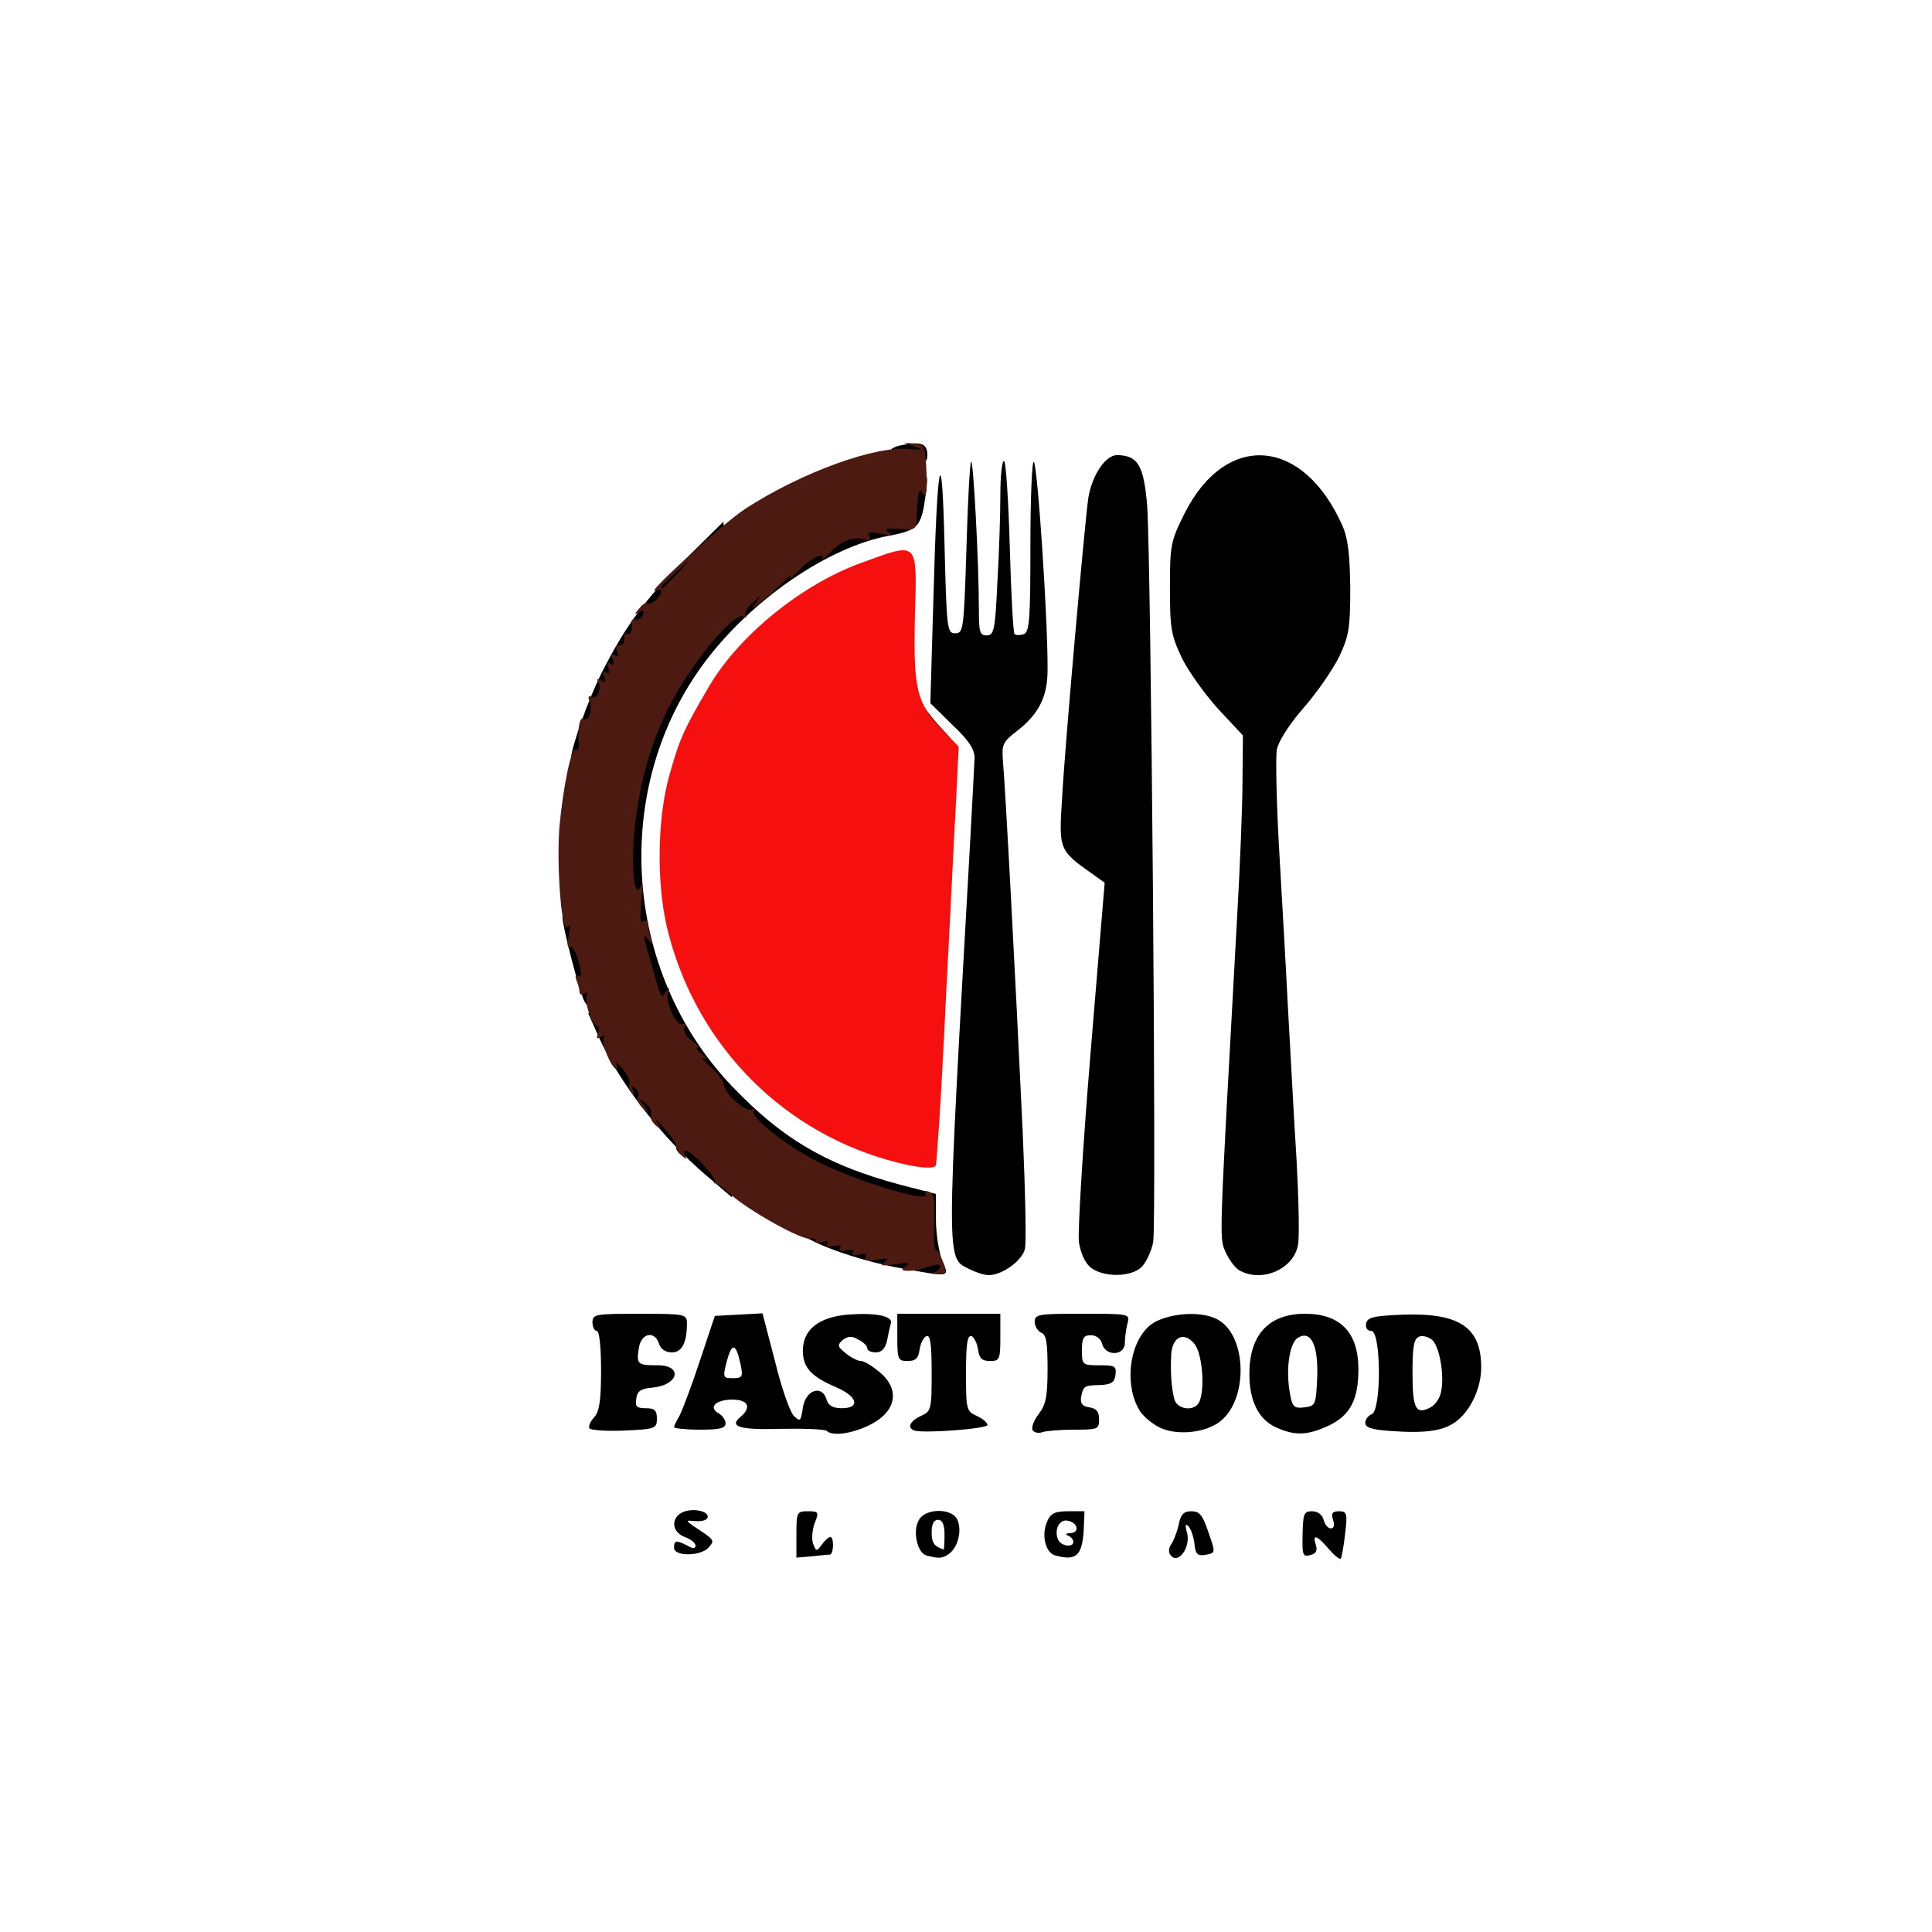 <?xml version="1.0" encoding="utf-8"?>
<!DOCTYPE svg PUBLIC "-//W3C//DTD SVG 1.0//EN" "http://www.w3.org/TR/2001/REC-SVG-20010904/DTD/svg10.dtd">
<svg version="1.0" xmlns="http://www.w3.org/2000/svg" width="225px" height="225px" viewBox="0 0 225 225" preserveAspectRatio="xMidYMid meet">
 <rect x="0" y="0" width="225" height="225" fill="#333333" stroke="none"/>
 <g fill="#ffffff">
  <path d="M0 112.50 l0 -112.50 112.50 0 112.50 0 0 112.50 0 112.50 -112.50 0 -112.50 0 0 -112.50z m72.50 50.40 c0 -1.20 0.10 -3.55 0.20 -5.25 0.15 -2.45 0.05 -3.15 -0.50 -3.15 -0.55 0 -0.70 1.10 -0.70 5.25 0 3.15 0.20 5.25 0.50 5.25 0.30 0 0.50 -0.95 0.50 -2.10z m17.15 0.75 c-0.15 -0.80 -0.60 -2.40 -1 -3.65 l-0.65 -2.25 0.25 2.75 c0.15 1.50 0.25 3.15 0.25 3.65 0 0.45 0.35 0.85 0.75 0.85 0.60 0 0.70 -0.35 0.40 -1.35z m21.35 -3.90 c0 -3.15 -0.20 -5.25 -0.50 -5.25 -0.30 0 -0.50 2.10 -0.50 5.25 0 3.15 0.20 5.25 0.50 5.25 0.30 0 0.50 -2.10 0.50 -5.25z m13.45 -2.10 c0.05 -1.80 -0.15 -3.15 -0.45 -3.15 -0.30 0 -0.50 2.10 -0.45 5.40 0.05 4.35 0.15 4.95 0.50 3.10 0.20 -1.25 0.40 -3.65 0.40 -5.35z m38.55 2.10 c0 -3.15 -0.20 -5.25 -0.50 -5.25 -0.30 0 -0.50 2.10 -0.50 5.25 0 3.15 0.20 5.25 0.50 5.25 0.30 0 0.50 -2.10 0.50 -5.25z m-61.40 2.15 c-0.45 -0.45 -0.60 -0.35 -0.60 0.60 0 0.95 0.15 1.05 0.60 0.60 0.45 -0.45 0.45 -0.75 0 -1.20z m33.15 -1.90 c0 -2.95 -0.10 -3.35 -0.60 -2.65 -0.80 1 -0.85 3.85 -0.15 5.20 0.30 0.50 0.60 0.95 0.65 0.95 0.05 0 0.10 -1.60 0.10 -3.50z m13.75 -0.10 c-0.05 -3.40 -0.10 -3.55 -0.75 -2.40 -0.40 0.70 -0.70 1.75 -0.75 2.35 0 1 0.95 3.65 1.35 3.65 0.05 0 0.15 -1.65 0.15 -3.60z m7.95 -0.40 c0 -0.95 -0.30 -2.20 -0.70 -2.70 -0.70 -0.90 -0.75 -0.60 -0.75 3 0.05 3.70 0.10 3.85 0.75 2.70 0.40 -0.70 0.70 -2.05 0.70 -3z m-13.70 -1.05 c-0.60 -2.75 -1.25 -2 -1.20 1.40 l0.05 3.40 0.70 -1.70 c0.45 -1 0.60 -2.25 0.45 -3.10z m27.95 -0.20 c-0.15 -0.65 -0.55 -1.40 -0.85 -1.70 -0.45 -0.35 -0.55 0.40 -0.40 2.85 l0.20 3.35 0.65 -1.65 c0.40 -0.90 0.60 -2.15 0.40 -2.85z m-83.20 -3.25 c0 -0.25 -0.60 -0.50 -1.35 -0.45 l-1.40 0.05 1.25 0.40 c0.70 0.20 1.30 0.40 1.40 0.45 0.05 0.05 0.10 -0.15 0.10 -0.45z m43.50 -8.50 c1.85 -1 2 -2.95 2 -25.70 -0.05 -25.65 -0.75 -63.15 -1.25 -64.40 -0.20 -0.45 -0.65 -0.95 -1.05 -1.10 -1.10 -0.40 -2.15 2.25 -2.70 6.60 -1.05 8.60 -3.05 33.85 -2.80 34.90 0.20 0.65 1.30 1.85 2.55 2.70 2.20 1.55 2.25 1.60 2.25 4.40 0 1.55 -0.70 10.95 -1.50 20.80 -0.85 9.90 -1.40 18.65 -1.25 19.40 0.20 0.75 0.80 1.75 1.40 2.15 1.25 0.90 1.20 0.90 2.35 0.25z m18 -1.25 c0.95 -1.15 0.90 -2.65 -1 -35.25 -0.90 -15.65 -1.15 -22.35 -0.80 -24.10 0.20 -1.10 1.35 -2.90 3.10 -4.95 1.55 -1.75 3.40 -4.45 4.10 -5.95 3.25 -6.85 0.50 -16.30 -5.60 -19.50 l-2.15 -1.20 -2.35 1.40 c-2.75 1.60 -4.95 4.80 -6.15 8.75 -1.60 5.55 0.20 11.15 5.25 16.65 l2.85 3.05 0 6.05 c0 3.35 -0.30 11.55 -0.65 18.30 -2.15 38.40 -2.15 36.20 0.05 37.75 1.10 0.75 2.15 0.45 3.35 -1z m-41.50 -1.75 l0 -2.95 -2.10 -0.55 c-9.95 -2.40 -15.40 -5.45 -21.70 -12.05 -7.55 -8 -11.30 -19.15 -10.50 -31.45 0.35 -5.85 1.30 -9.65 3.60 -14.50 4.80 -10.25 15.70 -19.35 25.20 -21.10 1.85 -0.35 3.25 -0.90 3.50 -1.40 0.65 -1.20 1.20 -6 0.70 -6 -1.50 0 -7.60 1.95 -10.95 3.50 -6.05 2.80 -9.60 5.25 -14.30 9.95 -6.50 6.50 -10.70 13.90 -13 22.80 -5.40 21.10 7.70 45.40 29.05 53.75 2.40 0.95 9 2.90 10.15 2.95 0.20 0.05 0.35 -1.30 0.35 -2.95z m9.45 1.90 c1.20 -1.05 1.20 -1.15 0.85 -8.85 -0.20 -4.30 -0.55 -11.15 -0.80 -15.30 -0.25 -4.10 -0.75 -13.05 -1.05 -19.90 -0.35 -6.80 -0.70 -12.30 -0.75 -12.20 -0.10 0.10 -0.40 4.65 -0.70 10.10 -2.05 36.90 -2.35 44 -2.10 44.70 0.45 1.30 1.70 2.55 2.60 2.55 0.45 0 1.35 -0.50 1.95 -1.10z m-9.25 -14 c0.15 -1.45 0.50 -7.60 0.80 -13.65 0.30 -6.05 0.75 -15.15 1.05 -20.15 l0.55 -9.20 -1.75 -1.80 c-2.95 -3.05 -3.35 -4.60 -3.35 -13.10 l0 -7.55 -1.10 0.35 c-8 2.40 -16 8.60 -20 15.45 -2.75 4.70 -3.30 5.85 -4.45 10.05 -3.60 13.05 2.55 28.35 14.80 36.80 3.35 2.35 4.45 2.90 8.25 4.25 4.75 1.65 4.90 1.60 5.20 -1.45z m11.85 -50.60 c0.55 -0.85 0.95 -2.40 0.95 -3.40 l0 -1.90 -5.25 0 -5.25 0 0 2.50 c0 2.35 0.15 2.70 2.40 4.90 l2.35 2.35 1.95 -1.45 c1.05 -0.80 2.35 -2.15 2.85 -3z"/>
 </g>
 <g fill="#000000">
  <path d="M92.75 178.70 c0 -2.60 0.05 -2.70 1.35 -2.70 1.25 0 1.30 0.10 0.75 1.45 -0.25 0.75 -0.35 1.85 -0.15 2.35 0.35 0.90 0.40 0.90 1 0.10 0.35 -0.50 0.80 -0.90 1 -0.90 0.45 0 0.40 2 -0.05 2.05 -0.25 0 -1.20 0.10 -2.15 0.20 l-1.75 0.15 0 -2.70z"/>
  <path d="M107.90 181.15 c-1.05 -0.25 -1.65 -2.80 -0.90 -4.10 0.70 -1.40 3.75 -1.45 4.45 -0.15 0.60 1.15 0.20 3.15 -0.85 4 -0.80 0.60 -1.20 0.65 -2.70 0.25z m2.10 -2.40 c0 -1.20 -0.25 -1.75 -0.75 -1.75 -0.50 0 -0.75 0.50 -0.75 1.45 0 1.25 0.30 1.65 1.40 2 0.05 0.05 0.10 -0.75 0.10 -1.70z"/>
  <path d="M122.90 181.15 c-1.15 -0.30 -1.65 -2.40 -0.95 -3.95 0.40 -0.95 0.90 -1.20 2.45 -1.20 l1.90 0 -0.10 2.35 c-0.20 2.85 -0.90 3.45 -3.30 2.80z m2.10 -1.60 c0 -0.25 -0.30 -0.60 -0.60 -0.70 -0.40 -0.15 -0.25 -0.30 0.25 -0.30 1.15 -0.05 0.85 -1.25 -0.30 -1.45 -0.95 -0.20 -1.60 1 -1.15 2.15 0.30 0.80 1.80 1.05 1.80 0.30z"/>
  <path d="M136.25 181 c-0.20 -0.30 -0.10 -0.80 0.15 -1.15 0.25 -0.35 0.65 -1.35 0.85 -2.20 0.25 -1.30 0.60 -1.65 1.50 -1.65 0.95 0 1.30 0.45 1.95 2.35 0.90 2.60 0.90 2.50 -0.45 2.75 -0.80 0.10 -1.05 -0.15 -1.15 -1.35 -0.10 -0.80 -0.40 -1.70 -0.70 -2 -0.35 -0.35 -0.40 -0.15 -0.20 0.60 0.60 1.85 -1.10 4.05 -1.95 2.65z"/>
  <path d="M151.70 178.70 c0.05 -2.40 0.15 -2.70 1.10 -2.70 0.65 0 1.20 0.40 1.35 1 0.15 0.55 0.50 1 0.85 1 0.35 0 0.45 -0.40 0.25 -1 -0.25 -0.75 -0.10 -1 0.70 -1 0.90 0 1 0.25 0.70 2.65 -0.15 1.40 -0.40 2.70 -0.50 2.85 -0.15 0.15 -0.75 -0.35 -1.40 -1.10 -1.40 -1.65 -1.95 -1.80 -1.50 -0.45 0.20 0.65 0 1 -0.65 1.15 -0.90 0.25 -0.95 0 -0.90 -2.40z"/>
  <path d="M78.50 180.25 c0 -0.90 0.25 -0.90 1.55 -0.25 0.65 0.40 0.95 0.35 0.95 0 0 -0.30 -0.55 -0.75 -1.25 -1 -1.60 -0.60 -1.65 -2.35 -0.10 -2.95 1.25 -0.45 3 0 2.75 0.70 -0.10 0.30 -0.70 0.45 -1.40 0.40 -1.15 -0.10 -1.15 -0.10 -0.35 0.50 2.65 1.75 2.60 1.70 1.90 2.55 -0.90 1.05 -4.05 1.10 -4.05 0.05z"/>
  <path d="M68.65 166.35 c-0.15 -0.25 0.10 -0.80 0.55 -1.30 0.60 -0.65 0.80 -1.95 0.80 -5.45 0 -2.75 -0.20 -4.60 -0.50 -4.60 -0.25 0 -0.50 -0.45 -0.50 -1 0 -0.95 0.35 -1 5.50 -1 5.35 0 5.50 0.05 5.50 1.15 0 2.25 -0.60 3.35 -1.75 3.35 -0.75 0 -1.30 -0.40 -1.50 -1 -0.50 -1.60 -2.10 -1.25 -2.35 0.50 -0.30 1.90 -0.15 2 2.20 2 2.95 0 2.45 2.30 -0.60 2.60 -1.35 0.10 -1.80 0.40 -1.90 1.30 -0.15 0.90 0.05 1.10 1.10 1.10 1.05 0 1.30 0.25 1.30 1.20 0 1.15 -0.15 1.25 -3.80 1.40 -2.10 0.10 -3.90 -0.05 -4.05 -0.25z"/>
  <path d="M96.30 166.65 c-0.20 -0.20 -2.55 -0.30 -5.30 -0.25 -4.90 0.15 -6.15 -0.25 -4.75 -1.40 1.30 -1.10 0.90 -2 -0.95 -2 -1.95 0 -2.85 0.90 -1.60 1.60 0.45 0.25 0.80 0.80 0.80 1.15 0 0.60 -0.70 0.75 -3 0.75 -1.65 0 -3 -0.15 -3 -0.30 0 -0.15 0.30 -0.75 0.65 -1.35 0.30 -0.60 1.40 -3.45 2.35 -6.35 l1.75 -5.25 2.80 -0.15 2.75 -0.15 1.45 5.55 c0.75 3.10 1.75 5.95 2.20 6.40 0.75 0.70 0.80 0.65 1.05 -0.95 0.30 -2.05 2.20 -2.75 2.75 -1 0.20 0.75 0.75 1.05 1.80 1.05 2.20 0 1.80 -1.40 -0.70 -2.45 -2.90 -1.25 -3.85 -2.30 -3.85 -4.25 0 -2.45 1.85 -3.90 5.20 -4.20 3.25 -0.25 5.35 0.15 5.05 1.05 -0.10 0.30 -0.30 1.20 -0.45 2 -0.20 0.90 -0.65 1.35 -1.30 1.35 -0.55 0 -1 -0.20 -1 -0.50 0 -0.25 -0.45 -0.70 -1.05 -1 -0.75 -0.45 -1.20 -0.40 -1.80 0.05 -0.65 0.60 -0.65 0.75 0.35 1.55 0.60 0.50 1.40 0.90 1.75 0.90 0.40 0 1.35 0.60 2.20 1.30 1.90 1.60 2.05 3.55 0.40 5.10 -1.70 1.60 -5.65 2.65 -6.55 1.75z m-10.05 -7.75 c-0.55 -2.50 -1 -2.60 -1.60 -0.40 -0.50 1.95 -0.45 2 0.70 2 1.10 0 1.20 -0.15 0.90 -1.60z"/>
  <path d="M106.50 166.60 c-0.90 -0.30 -0.55 -1.10 0.75 -1.70 1.20 -0.55 1.25 -0.75 1.25 -5 0 -3.35 -0.15 -4.45 -0.60 -4.30 -0.35 0.15 -0.70 0.85 -0.80 1.55 -0.15 1.05 -0.45 1.35 -1.40 1.35 -1.10 0 -1.20 -0.15 -1.20 -2.75 l0 -2.75 6 0 6 0 0 2.75 c0 2.60 -0.10 2.75 -1.20 2.75 -0.95 0 -1.25 -0.30 -1.40 -1.35 -0.10 -0.70 -0.45 -1.40 -0.75 -1.55 -0.50 -0.15 -0.65 0.95 -0.65 4.30 0 4.25 0.05 4.45 1.25 5 0.70 0.30 1.25 0.80 1.25 1.05 0 0.45 -7.45 1 -8.50 0.65z"/>
  <path d="M120.25 166.55 c-0.15 -0.30 0.15 -1.15 0.70 -1.85 0.85 -1.10 1.05 -2.05 1.05 -5.30 0 -3.05 -0.15 -4 -0.75 -4.20 -0.40 -0.20 -0.75 -0.75 -0.75 -1.25 0 -0.90 0.45 -0.95 5.55 -0.95 5.55 0 5.55 0 5.25 1.15 -0.15 0.60 -0.30 1.60 -0.30 2.25 0 1.50 -2.25 1.60 -2.65 0.10 -0.15 -0.60 -0.70 -1 -1.30 -1 -0.85 0 -1.05 0.30 -1.05 1.75 0 1.70 0.05 1.75 2.05 1.75 1.80 0 2 0.10 1.85 1.15 -0.10 0.85 -0.50 1.10 -1.80 1.15 -1.85 0.05 -1.95 0.10 -2.20 1.45 -0.10 0.70 0.15 1.05 1 1.15 0.80 0.15 1.10 0.50 1.10 1.40 0 1.15 -0.15 1.20 -2.95 1.20 -1.65 0 -3.30 0.15 -3.70 0.30 -0.40 0.15 -0.90 0.05 -1.10 -0.25z"/>
  <path d="M135.15 166.30 c-0.85 -0.40 -1.90 -1.25 -2.35 -1.90 -1.85 -2.85 -1.40 -7.70 0.95 -9.90 1.45 -1.40 5.50 -1.95 7.70 -1 3.85 1.55 4.10 9.80 0.35 12.25 -1.75 1.15 -4.75 1.40 -6.65 0.55z m4.55 -3.10 c0.65 -1.65 0.30 -5.60 -0.60 -6.70 -1.20 -1.45 -2.55 -0.85 -2.70 1.20 -0.10 2.05 0 3.80 0.35 5.20 0.30 1.30 2.45 1.55 2.95 0.30z"/>
  <path d="M148.65 166.25 c-2.05 -0.90 -3.15 -3.05 -3.15 -6.25 0 -4.55 2.25 -7 6.50 -7 4.10 0 6.20 2.20 6.20 6.45 0 3.55 -0.95 5.35 -3.40 6.55 -2.45 1.15 -3.95 1.25 -6.15 0.25z m4.75 -5.75 c0.15 -3.80 -0.70 -5.65 -2.25 -4.70 -1 0.60 -1.45 3.80 -0.90 6.60 0.25 1.45 0.50 1.65 1.65 1.50 1.30 -0.15 1.35 -0.30 1.50 -3.40z"/>
  <path d="M161.90 166.65 c-2.15 -0.15 -2.90 -0.40 -2.90 -0.95 0 -0.40 0.35 -0.85 0.75 -1 1.15 -0.45 1.10 -9.70 -0.05 -9.70 -0.45 0 -0.70 -0.35 -0.60 -0.85 0.15 -0.75 0.80 -0.90 4.40 -1.05 6.50 -0.20 9 1.50 9 6.15 0 2.40 -1.25 5.10 -3 6.35 -1.45 1.05 -3.50 1.35 -7.60 1.05z m5.90 -4.45 c0.45 -1.80 -0.10 -5.20 -0.95 -6.10 -0.45 -0.40 -1.15 -0.60 -1.55 -0.45 -0.65 0.25 -0.80 1.15 -0.80 4.30 0 4.15 0.40 4.85 2.10 3.95 0.50 -0.25 1.05 -1 1.20 -1.70z"/>
  <path d="M104.95 147.70 c-5.20 -0.90 -11.65 -3.30 -11.85 -4.35 -0.25 -1.25 2 -1.10 6.25 0.35 1.90 0.65 4.40 1.35 5.55 1.55 l2.10 0.35 0 -2.25 0 -2.20 -2.85 -0.60 c-10 -2.20 -18.60 -7.95 -24.10 -16.05 -4.95 -7.30 -5.75 -9.30 -7.30 -18.70 -1.70 -10.10 0.50 -20.75 6 -29 2.80 -4.20 7.65 -8.80 9.35 -8.80 1.05 0 1.40 -0.25 1.40 -0.95 0 -1.70 6.35 -5.50 11 -6.50 1.50 -0.35 3.15 -0.75 3.60 -0.85 0.50 -0.15 0.95 -1 1.15 -2.15 0.25 -1.55 0.55 -2 1.60 -2.20 1.25 -0.25 1.25 -0.20 0.95 2.30 -0.50 3.70 -0.85 4.10 -4.30 4.75 -7.05 1.30 -16 7.45 -21.45 14.75 -10.90 14.60 -9.55 35.95 3.15 49.30 6.30 6.60 11.75 9.65 21.70 12.05 l2.10 0.55 0 3 c0 1.65 0.35 3.75 0.70 4.70 0.90 2.05 1.05 2 -4.75 0.95z"/>
  <path d="M113 147.85 c-2.85 -1.45 -2.85 0.55 0 -50.10 0.25 -4.40 0.45 -8.65 0.50 -9.45 0 -1.05 -0.65 -2.05 -2.60 -3.90 l-2.55 -2.50 0.35 -12.10 c0.45 -16.60 1 -19.15 1.30 -6.30 0.25 9.85 0.30 10.25 1.25 10.25 0.95 0 1 -0.45 1.30 -9.85 0.15 -5.45 0.40 -10 0.55 -10.15 0.25 -0.25 0.90 11.75 0.90 17.15 0 2.70 0.10 3.10 0.90 3.10 0.85 0 1 -0.60 1.25 -6.10 0.20 -3.30 0.35 -7.95 0.35 -10.25 0 -2.30 0.20 -4.10 0.45 -3.95 0.20 0.15 0.50 4.65 0.65 10.05 0.15 5.40 0.40 9.95 0.55 10.10 0.20 0.15 0.65 0.15 1.10 0 0.65 -0.30 0.75 -1.80 0.75 -10.45 0 -5.55 0.20 -9.90 0.40 -9.60 0.45 0.45 1.65 18.65 1.60 24.20 0 3.20 -1.05 5.20 -3.65 7.20 -1.55 1.20 -1.70 1.50 -1.55 3.45 0.25 2.45 1.45 24.90 2.30 43.10 0.30 6.90 0.45 13.05 0.25 13.75 -0.35 1.35 -2.65 3 -4.20 3 -0.50 0 -1.45 -0.30 -2.15 -0.65z"/>
  <path d="M127 147.60 c-0.65 -0.55 -1.15 -1.65 -1.35 -2.95 -0.15 -1.15 0.45 -11.05 1.35 -21.95 l1.65 -19.90 -1.40 -1 c-3.95 -2.80 -3.95 -2.80 -3.55 -9 0.35 -6.35 2.65 -32.15 3.05 -34.85 0.45 -2.65 2 -4.95 3.35 -4.95 2.45 0.05 3.10 1.20 3.50 5.90 0.45 6.45 1.10 83.55 0.70 85.75 -0.20 1.05 -0.80 2.35 -1.35 2.90 -1.20 1.20 -4.45 1.25 -5.95 0.05z"/>
  <path d="M144.35 147.95 c-0.55 -0.30 -1.25 -1.30 -1.65 -2.20 -0.70 -1.70 -0.75 -0.55 1.35 -38.50 0.35 -6.05 0.65 -13.40 0.65 -16.30 l0.05 -5.30 -2.85 -3.05 c-1.55 -1.70 -3.45 -4.35 -4.25 -5.95 -1.25 -2.65 -1.40 -3.40 -1.40 -8.20 0 -5.05 0.10 -5.45 1.75 -8.75 4.85 -9.50 13.80 -8.75 18.35 1.55 0.65 1.50 0.85 3.35 0.90 7.25 0 4.65 -0.15 5.55 -1.30 8 -0.75 1.50 -2.60 4.20 -4.15 5.95 -1.65 1.90 -2.90 3.85 -3.10 4.85 -0.15 0.85 -0.05 5.95 0.25 11.30 0.30 5.30 0.80 13.80 1.05 18.90 0.30 5.10 0.70 13.05 1 17.65 0.25 4.65 0.35 9.10 0.15 9.90 -0.55 2.80 -4.25 4.35 -6.80 2.90z"/>
  <path d="M82.20 136.85 c-5.20 -4.45 -10.10 -10.80 -12.50 -16.15 l-1.20 -2.70 1.50 0 c1.20 0 1.55 0.25 1.80 1.35 0.20 0.75 0.65 1.65 1 2 0.35 0.35 1.70 2.25 3 4.25 1.35 2 4.10 5.25 6.10 7.20 3.25 3.10 3.65 3.75 3.50 5.10 l-0.15 1.55 -3.05 -2.60z"/>
  <path d="M68.05 116.60 c-0.55 -1.05 -2.55 -8.70 -2.55 -9.80 0 -0.50 0.45 -0.80 1.15 -0.80 1 0 1.20 0.50 2.25 4.65 0.60 2.50 1.10 5.10 1.10 5.75 0 1.35 -1.25 1.50 -1.95 0.20z"/>
  <path d="M66.50 88.35 c0 -1.25 2.05 -7 3.55 -9.95 2.75 -5.45 5.10 -8.65 9.65 -13.15 l4.55 -4.50 0.15 1.65 c0.20 1.75 -0.95 3.60 -2.25 3.60 -0.35 0 -0.65 0.25 -0.65 0.50 0 0.30 -1.45 2.25 -3.25 4.40 -2 2.35 -4.25 5.90 -5.90 9.10 -1.40 2.90 -2.75 5.35 -2.95 5.40 -0.25 0.10 -0.40 0.95 -0.40 1.90 0 1.50 -0.15 1.70 -1.25 1.70 -0.70 0 -1.25 -0.30 -1.25 -0.65z"/>
  <path d="M109.10 85.55 c-1.35 -1.25 -2.10 -2.35 -2.10 -3.10 0.05 -1.15 0.05 -1.15 0.60 -0.20 0.30 0.55 1.35 1.85 2.30 2.85 2.40 2.55 1.85 2.85 -0.80 0.45z"/>
  <path d="M103.50 53.05 c0 -0.70 0.50 -1.05 1.75 -1.25 2.10 -0.40 2.75 -0.10 2.75 1.25 0 0.80 -0.35 0.95 -2.25 0.95 -1.85 0 -2.25 -0.15 -2.25 -0.95z"/>
 </g>
 <g fill="#f50f0f">
  <path d="M103.25 135.05 c-12.80 -3.70 -22.50 -14 -25.60 -27.15 -1.20 -5.25 -1.10 -12.60 0.30 -17.60 1.20 -4.25 1.65 -5.30 4.65 -10.40 3.50 -5.95 10.80 -11.85 17.70 -14.35 6.75 -2.45 6.50 -2.70 6.25 6.20 -0.20 8.55 0.20 10.20 3.30 13.35 l1.80 1.85 -0.30 6.15 c-0.20 3.40 -0.65 13 -1.10 21.40 -0.40 8.40 -0.85 16.50 -1 18 -0.10 1.50 -0.20 2.90 -0.25 3.15 0 0.60 -2.55 0.35 -5.75 -0.60z"/>
 </g>
 <g fill="#4c1a10">
  <path d="M108.90 148.15 c0.30 -0.15 0.60 -0.45 0.60 -0.70 0 -0.25 -0.55 -0.20 -1.30 0.05 -0.70 0.30 -1.75 0.50 -2.35 0.50 -0.90 0 -0.95 -0.10 -0.35 -0.55 0.55 -0.40 0.25 -0.45 -1.25 -0.20 -1.55 0.20 -1.85 0.15 -1.25 -0.25 0.60 -0.45 0.40 -0.50 -0.90 -0.30 -1.15 0.20 -1.55 0.10 -1.30 -0.30 0.25 -0.35 0 -0.45 -0.70 -0.30 -0.70 0.20 -1 0.10 -0.75 -0.25 0.20 -0.30 -0.10 -0.40 -0.75 -0.25 -0.70 0.20 -1 0.10 -0.75 -0.25 0.20 -0.30 -0.10 -0.40 -0.75 -0.25 -0.70 0.20 -1 0.10 -0.75 -0.25 0.20 -0.30 0 -0.40 -0.50 -0.20 -0.50 0.15 -0.85 0.10 -0.85 -0.15 0 -0.25 -0.30 -0.35 -0.60 -0.25 -0.85 0.30 -7.30 -3.30 -9.30 -5.15 -0.85 -0.80 -1.70 -1.40 -1.85 -1.30 -0.15 0.10 -0.15 0.05 0 -0.15 0.30 -0.40 -2.70 -3.65 -3.40 -3.65 -0.20 0 -0.25 0.30 -0.05 0.65 0.25 0.40 0.15 0.40 -0.45 -0.10 -0.45 -0.35 -0.75 -0.85 -0.60 -1.05 0.10 -0.15 -0.50 -1.10 -1.35 -2.05 -0.80 -0.95 -1.20 -1.25 -0.85 -0.70 0.65 0.90 0.60 0.95 -0.15 0.35 -0.45 -0.40 -0.75 -0.95 -0.60 -1.30 0.15 -0.35 -0.15 -0.95 -0.65 -1.35 -0.85 -0.65 -0.85 -0.65 -0.15 0.30 0.70 0.90 0.70 0.95 -0.10 0.35 -0.45 -0.40 -0.75 -0.95 -0.60 -1.35 0.15 -0.35 0 -0.80 -0.35 -1.05 -0.40 -0.25 -0.50 -0.15 -0.20 0.30 0.25 0.40 0.20 0.55 -0.15 0.30 -0.30 -0.20 -0.45 -0.65 -0.30 -1 0.15 -0.35 -0.25 -1.20 -0.80 -1.85 -0.60 -0.65 -0.95 -0.90 -0.75 -0.55 0.15 0.30 0.20 0.60 0.05 0.60 -0.55 0 -1.85 -3.05 -1.50 -3.60 0.25 -0.35 0.15 -0.40 -0.30 -0.15 -0.50 0.30 -0.60 0.20 -0.35 -0.40 0.15 -0.50 0.10 -0.85 -0.10 -0.85 -0.60 0 -1.60 -3 -1.20 -3.65 0.15 -0.30 0.05 -0.35 -0.25 -0.15 -0.35 0.20 -0.60 0.15 -0.60 -0.15 0 -0.25 -0.15 -0.85 -0.35 -1.35 -0.20 -0.55 -0.15 -0.75 0.20 -0.55 0.40 0.25 0.40 -0.25 0.05 -1.65 -0.30 -1.10 -0.75 -1.85 -1 -1.70 -0.30 0.20 -0.40 -0.30 -0.15 -1.35 0.20 -1.15 0.15 -1.45 -0.15 -1 -0.70 0.95 -1.30 -7.10 -0.95 -11.65 0.45 -4.80 1.40 -9.35 1.90 -9 0.25 0.15 0.40 -0.15 0.35 -0.65 -0.15 -1.80 0.10 -3.20 0.55 -2.95 0.60 0.40 1.10 -1 0.70 -2.05 -0.20 -0.50 -0.10 -0.70 0.20 -0.50 0.65 0.40 1.30 -1 0.80 -1.75 -0.20 -0.35 -0.05 -0.40 0.35 -0.15 0.50 0.30 0.60 0.20 0.35 -0.45 -0.25 -0.55 -0.15 -0.75 0.25 -0.50 0.40 0.25 0.45 0.10 0.25 -0.50 -0.25 -0.55 -0.15 -0.75 0.25 -0.50 0.40 0.25 0.45 0.10 0.25 -0.50 -0.25 -0.55 -0.15 -0.75 0.25 -0.50 0.40 0.25 0.45 0.10 0.25 -0.45 -0.20 -0.50 -0.10 -0.80 0.30 -0.70 0.35 0.05 0.55 -0.30 0.55 -0.75 -0.05 -0.50 0.10 -0.75 0.35 -0.60 0.40 0.25 0.65 -0.45 0.50 -1.40 0 -0.25 0.20 -0.35 0.50 -0.25 0.30 0.05 0.70 -0.20 0.85 -0.60 0.15 -0.50 0 -0.55 -0.45 -0.25 -0.60 0.30 -0.60 0.25 0 -0.45 0.40 -0.50 0.80 -0.75 0.95 -0.60 0.35 0.30 1.60 -0.75 1.60 -1.35 0 -0.25 -0.30 -0.30 -0.60 -0.15 -1.75 0.90 7.85 -7.85 10.40 -9.50 6.55 -4.25 15.25 -7.40 19.10 -6.95 1.60 0.15 1.65 0.10 0.60 -0.30 l-1.25 -0.45 1.25 0.10 c1.20 0.10 1.25 0.30 1.40 3.35 0.10 2.30 -0.05 3.05 -0.40 2.50 -0.50 -0.80 -0.60 -0.45 -0.75 3 -0.05 1.15 -0.20 1.25 -2 1.10 -1.50 -0.10 -1.80 0 -1.25 0.40 0.55 0.35 0.30 0.40 -0.95 0.15 -1.30 -0.25 -1.60 -0.15 -1.30 0.35 0.25 0.45 0.10 0.50 -0.65 0.30 -1.25 -0.40 -2.95 0.35 -4.25 1.90 -0.50 0.55 -0.80 0.75 -0.60 0.45 0.55 -1.05 -1.40 -0.15 -2.75 1.30 -0.70 0.75 -1.15 1.10 -1 0.80 0.15 -0.30 -0.20 -0.10 -0.75 0.50 -0.55 0.55 -1.65 1.55 -2.50 2.25 -1.10 0.95 -1.30 1 -0.75 0.25 0.70 -1 0.70 -1 -0.35 -0.05 -0.65 0.50 -1 1.15 -0.80 1.45 0.15 0.30 0.05 0.35 -0.25 0.15 -1 -0.60 -5.55 4.75 -8.25 9.70 -2.25 4.10 -3.70 8.85 -4.35 14.25 -0.55 4.50 -0.20 9.30 0.60 7.50 0.25 -0.60 0.25 0.10 0.10 1.70 -0.20 1.90 -0.15 2.60 0.25 2.35 0.30 -0.20 0.55 -0.05 0.55 0.40 0 0.40 0.15 1.15 0.30 1.65 0.25 0.75 0.20 0.75 -0.25 0.15 -0.70 -1 -0.70 -0.65 0.25 2.55 1.25 4.40 1.20 4.30 1.75 3.45 0.45 -0.60 0.50 -0.60 0.25 0.15 -0.35 1.10 1.05 4 1.70 3.60 0.30 -0.15 0.35 0 0.20 0.40 -0.15 0.45 0.20 1.10 0.90 1.55 0.60 0.45 0.90 0.80 0.65 0.80 -0.25 0 0 0.35 0.55 0.80 0.50 0.40 0.60 0.65 0.20 0.45 -0.40 -0.20 -0.10 0.25 0.70 0.95 0.80 0.65 1.55 1.65 1.60 2.15 0.20 1.15 2.60 3.25 3.30 2.85 0.30 -0.20 0.40 -0.10 0.20 0.20 -0.40 0.65 3 3.45 6.70 5.50 4.20 2.35 14.05 5.40 13.30 4.15 -0.20 -0.35 -0.05 -0.45 0.40 -0.25 0.60 0.20 0.70 1 0.60 3.50 -0.10 1.75 0 3.20 0.15 3.20 0.20 0 0.55 0.65 0.85 1.40 0.50 1.25 0.45 1.40 -0.50 1.45 -0.60 0.05 -0.75 -0.05 -0.40 -0.20z m-30.10 -81.25 l1.45 -1.65 -1.60 1.45 c-1.55 1.40 -1.90 1.80 -1.50 1.80 0.10 0 0.80 -0.75 1.65 -1.60z"/>
 </g>
</svg>